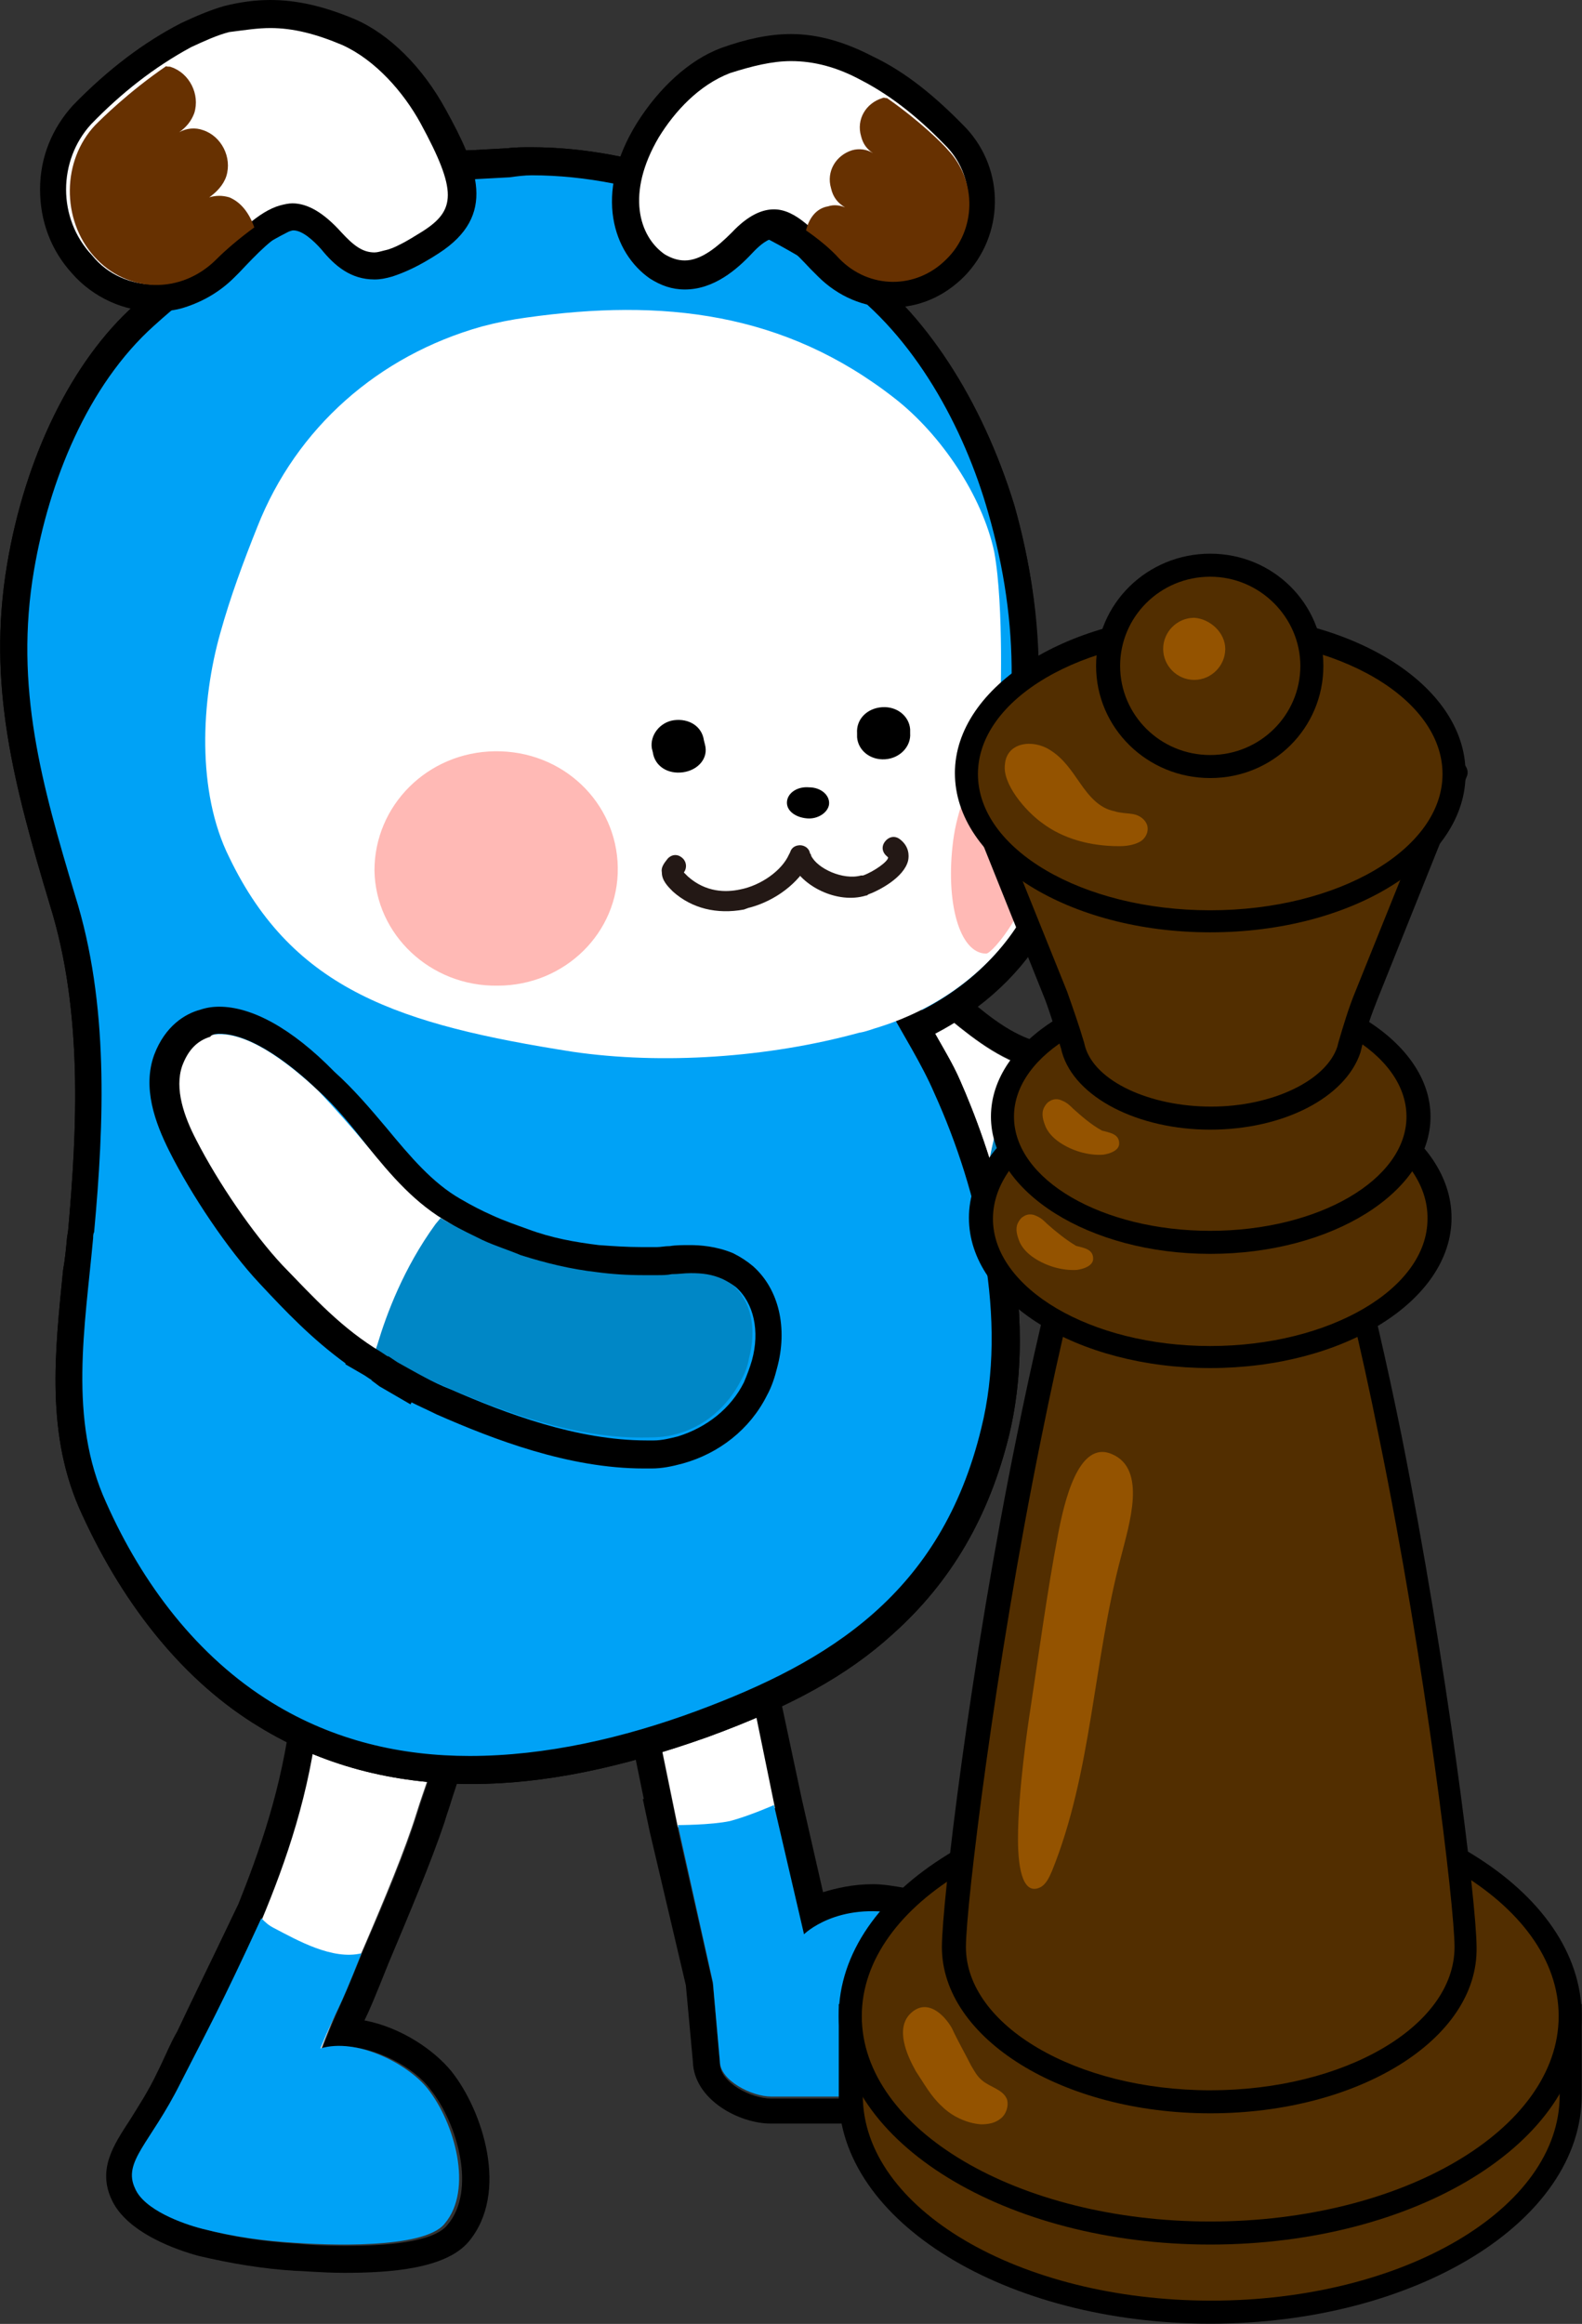 <?xml version="1.0" encoding="utf-8"?>
<!-- Generator: Adobe Illustrator 26.5.0, SVG Export Plug-In . SVG Version: 6.00 Build 0)  -->
<svg version="1.1" id="레이어_1" xmlns="http://www.w3.org/2000/svg" xmlns:xlink="http://www.w3.org/1999/xlink" x="0px"
	 y="0px" viewBox="0 0 158 232" style="enable-background:new 0 0 158 232;" xml:space="preserve">
<rect x="0" y="0" width="158" height="232" fill="#333333" stroke="none"/>
<path id="Fill-19_00000072279719491554315050000010280706223768437180_" style="fill-rule:evenodd;clip-rule:evenodd;fill:#FFFFFF;" d="
	M100,119.6c0.3-2.9,1-7.3,3-12l0.4-0.8l-0.9-0.3c-3.3-1.1-5.9-3.3-8.7-5.6c-1.7-1.4-3.4-2.9-5.4-4.2c-2.7-1.8-7.8-4.4-10.8-3
	c-1.1,0.6-1.9,1.7-2.1,3.3c-0.4,2.4,1,4.8,2.5,6.8c2.6,3.6,6.7,7.8,9.9,10.2c3.6,2.7,6.7,5,11,6.5l1,0.4L100,119.6z"/>
<g>
	<path id="Fill-17_00000129923605269112035390000004960084959212068515_" style="fill-rule:evenodd;clip-rule:evenodd;" d="
		M79.7,90.4L79.7,90.4c-1.2,0-2.3,0.3-3.3,0.7c-1.4,0.6-3.2,2.2-3.6,5.4c-0.3,1.8-0.2,4.4,3,8.8c2.8,3.8,7.1,8.2,10.4,10.7
		c2.9,2.1,5.7,4.2,9.1,5.8v0.1l2,0.7l0.7,0.2l1,0.4l3.3,1.2v-0.2c0.7,0.2,1.5,0.4,2.1,0.6c3.4,0.7,8,1.6,12.7,1.6
		c2.8,0,5.4-0.3,7.8-0.9c0.8-0.2,1.7-0.6,2.4-0.9c3.3-1.7,5.8-4.6,6.7-8.2c0.3-0.9,0.4-1.9,0.5-2.8c0.3-4.1-1.2-7.5-4.1-9.3
		c-0.7-0.4-1.4-0.6-2.2-0.8c-0.6-0.1-1.2-0.2-1.8-0.2c-1.6,0-3,0.4-4.2,0.7l0,0c-0.4,0.1-0.7,0.2-1,0.3l-0.2,0.1
		c-1.7,0.5-3.3,0.7-4.9,0.9c-1,0.1-2,0.2-3.1,0.2s-2.2-0.1-3.3-0.2c-1.1-0.1-2.2-0.3-3.4-0.6c-0.8-0.2-1.9-0.5-3-0.8l0,0l0,0
		c-2.8-0.9-5.1-2.9-7.8-5.2c-1.8-1.5-3.6-3-5.7-4.4C87.2,92.5,83.2,90.4,79.7,90.4 M79.7,93.2c2.9,0,6.5,2,8.7,3.4
		c2,1.2,3.7,2.7,5.4,4.2c2.8,2.4,5.5,4.6,8.7,5.6l0,0c1.2,0.4,2.2,0.7,3.3,0.9c1.3,0.3,2.5,0.5,3.7,0.6c1.2,0.2,2.5,0.2,3.7,0.2
		c1.1,0,2.2-0.1,3.4-0.2c1.8-0.2,3.4-0.5,5.2-0.9l0.2-0.1c0.4-0.1,0.8-0.2,1.2-0.4c1.1-0.4,2.3-0.6,3.4-0.6c0.4,0,0.8,0,1.2,0.1
		c0.6,0.1,0.9,0.3,1.4,0.6c2,1.2,3,3.7,2.7,6.7c-0.1,0.7-0.2,1.5-0.4,2.2c-0.7,2.9-2.7,5.3-5.3,6.6c-0.7,0.3-1.2,0.6-1.9,0.7
		c-2.3,0.6-4.7,0.8-7.1,0.8c-4.3,0-8.6-0.7-12.2-1.6c-1.7-0.4-3.4-0.8-5.2-1.4l0,0l-1-0.4l-0.7-0.2l0,0c-4-1.5-7-3.7-10.3-6.2
		c-3.2-2.3-7.3-6.6-9.9-10.2c-1.5-2-2.9-4.4-2.5-6.8c0.3-1.6,0.9-2.7,2.1-3.3C78.3,93.3,78.9,93.2,79.7,93.2"/>
	
		<path id="Fill-21_00000036957920407995408890000002401996661010254244_" style="fill-rule:evenodd;clip-rule:evenodd;fill:#0087C6;" d="
		M126.3,122.1c2.6-1.3,4.6-3.7,5.3-6.6c0.2-0.7,0.4-1.5,0.4-2.2c0.3-3-0.7-5.5-2.7-6.7c-0.4-0.3-0.8-0.4-1.4-0.6
		c-1.6-0.4-3.2,0.1-4.6,0.6c-0.4,0.1-0.8,0.3-1.2,0.4l-0.2,0.1c-1.8,0.5-3.5,0.7-5.2,0.9c-2.4,0.3-4.7,0.3-7.2,0
		c-1.2-0.2-2.4-0.4-3.7-0.6c-1-0.2-2-0.5-3.3-0.9l-0.7-0.3l-0.3,0.7c-2.1,4.9-2.9,9.5-3.2,12.5l-0.1,0.6l0.7,0.2
		c2,0.7,4.2,1.3,6.2,1.8c5.6,1.2,12.8,2.4,19.3,0.7C125,122.7,125.7,122.4,126.3,122.1"/>
</g>
<g>
	<path id="Fill-23" style="fill-rule:evenodd;clip-rule:evenodd;" d="M37.6,164.7c-4.7,0-8.1,2.4-8.5,6c-0.9,7.8-3.3,14.4-5.3,19.4
		l-0.1,0.2c-3.1,6.5-4.5,9.3-6,12.5c-0.7,1.2-1.2,2.5-2,4.1c-0.9,1.9-1.9,3.4-2.7,4.7c-1.7,2.6-3.3,5-1.8,8.1
		c1.8,3.7,7.9,5.3,8.6,5.5c3.4,0.8,6.5,1.3,9.7,1.5c0.7,0,2.7,0.2,4.9,0.2c4.6,0,10.1-0.4,12.4-3.1c4.1-4.9,1.4-13.1-1.7-17
		c-1.7-2.1-5-4.4-8.7-5.1c0.5-1,1-2.2,2.4-5.7c2.1-5,4.3-10.2,5.6-14.1c0.2-0.7,0.5-1.5,0.7-2.2c0.7-2.2,1.6-4.5,1.7-6.7
		c0.2-4-1.8-6-3.6-7C41.8,165.3,39.7,164.7,37.6,164.7 M37.6,167.5c1.7,0,3.3,0.4,4.4,1c4,2.3,1.2,7.6-0.3,12.5
		c-1.2,3.9-3.4,9.1-5.5,13.9l0,0c-2.6,6.4-2.2,5-3.9,9.3c0,0.1-0.1,0.2-0.1,0.4c0.7-0.2,1.2-0.3,2-0.3c3.3,0,7.2,2.1,8.8,4.3
		c2.7,3.4,4.6,10.1,1.7,13.5c-1.4,1.8-6.3,2.1-10.2,2.1c-2,0-3.8-0.1-4.7-0.2c-3.2-0.2-6.1-0.6-9.2-1.4c-2-0.5-5.8-1.9-6.7-4
		c-1.3-2.7,1.5-4.5,4.5-10.5c2.8-5.6,3.9-7.8,8.1-16.7l0,0c2.5-6,4.7-12.7,5.7-20.4C32.1,168.5,34.9,167.5,37.6,167.5"/>
	<path id="Fill-31" style="fill-rule:evenodd;clip-rule:evenodd;fill:#FFFFFF;" d="M19.2,208c3.3-9.8,10.9-21.2,12.6-36.9
		c0.5-4.1,7.2-4.4,10.1-2.6c4,2.3,1.2,7.6-0.3,12.5c-2.3,7.4-8.2,19.6-9.9,24.6c3.2,0,6.1,1.6,8.6,3.6c2.9,2.3,5,8.4,2.1,11.9
		c-2.1,2.6-7.1,1.8-10,1.6c-3.2-0.2-6.4-0.2-9.5-0.9c-2-0.5-5.7-1.4-6.6-3.3C15.1,215.8,18.2,210.7,19.2,208"/>
	
		<path id="Fill-33_00000011730778776656500260000006893772929266842558_" style="fill-rule:evenodd;clip-rule:evenodd;fill:#00A2F6;" d="
		M26.1,191.5c0.4,0.4,0.7,0.7,1.3,1c2.3,1.2,5.8,3.2,8.7,2.5c-2.6,6.6-2.2,4.9-4.1,9.5c3.6-1.1,8.7,1.5,10.7,4
		c2.7,3.4,4.6,10.1,1.7,13.5c-2.1,2.6-12.1,2.1-15,1.9c-3.2-0.2-6.1-0.6-9.2-1.4c-2-0.5-5.8-1.9-6.7-4C12.2,215.8,15,214,18,208
		C20.8,202.5,22,200.4,26.1,191.5"/>
</g>
<g>
	<path id="Fill-25_00000016070362721102264570000017530658176068283534_" style="fill-rule:evenodd;clip-rule:evenodd;" d="
		M67.9,145.5c-0.3,0-0.6,0-0.8,0.1c-2.1,0.5-4.3,2.6-5.1,3.4c-2.1,2.3-3.1,4.4-2.7,6.2l5,24.4h-0.1l0.7,3.3l0,0l0.4,1.7l0,0
		l3.2,13.6l0.7,7.6c0.1,3.8,4.6,6.2,7.8,6.2h2.4H90c0.4,0,0.8,0,1.2,0c0.5,0,0.9,0,1.4,0c3.2,0,6.8-0.4,9.4-3.3
		c1.2-1.4,1.9-3.4,1.8-5.8c-0.1-1.9-0.6-3.7-1.3-5.2c-2.3-4.6-6.9-8.1-12-9.2l0,0l0,0c-1.1-0.2-2.3-0.4-3.3-0.4c-2,0-3.7,0.4-5,0.8
		l-2.1-9.2L74.2,152c-0.3-1.3-0.9-2.8-1.9-4C70.8,145.9,69.1,145.5,67.9,145.5 M67.9,148.2c1.7,0,3.3,2.7,3.7,4.4l5.7,27.8l0,0l0,0
		l3,12.9c0,0,2.3-2.3,6.9-2.3c0.8,0,1.8,0.1,2.9,0.3c4.3,0.9,8.2,3.8,10.1,7.8c1.1,2.1,1.6,6-0.2,8c-1.9,2.1-4.6,2.4-7.3,2.4
		c-0.8,0-1.8,0-2.6,0H79.4H77c-2,0-5.1-1.6-5.1-3.5l-0.7-7.9l-3.5-15.5l0,0l0,0L62,154.7c-0.4-1.9,3.8-6,5.6-6.4
		C67.7,148.2,67.8,148.2,67.9,148.2"/>
	<path id="Fill-35" style="fill-rule:evenodd;clip-rule:evenodd;fill:#FFFFFF;" d="M67.6,148.2c-1.9,0.4-6,4.5-5.6,6.4l5.7,27.8
		l5.1,1.2l4.6-3.1l-5.7-27.8C71.2,150.7,69.4,147.9,67.6,148.2"/>
	
		<path id="Fill-37_00000052072968559446674420000008425716801549095341_" style="fill-rule:evenodd;clip-rule:evenodd;fill:#00A2F6;" d="
		M71.2,197.9l0.7,7.9c0,1.9,3.2,3.5,5.1,3.5h2.4H90c3.3,0,7.4,0.5,9.9-2.4c1.7-1.9,1.2-5.8,0.2-8c-2-3.9-5.9-6.9-10.1-7.8l0,0
		c-6.4-1.3-9.7,2-9.7,2l-3-12.9c0,0-2.5,1.1-4.4,1.6c-1.9,0.4-5.2,0.4-5.2,0.4L71.2,197.9z"/>
</g>
<g>
	<path id="Fill-27" style="fill-rule:evenodd;clip-rule:evenodd;fill:#00A2F6;" d="M47.1,176.7c-7.5,0-14.4-1.9-20.5-5.6
		c-7.1-4.3-13-11.4-17.2-20.6C6,143,6.8,134.7,7.6,126.9c0.1-1.1,0.3-2.2,0.4-3.3l0.1-0.6c0.9-10.3,1.5-22.2-1.9-33.1
		C2.5,77.8,0.1,68.3,2.1,56.6C3.8,46,8.3,36.8,14.4,31.3c9.9-8.9,21.7-14.3,32.4-14.9H47l3.7-0.2c0.7-0.1,1.6-0.1,2.3-0.1
		c10.1,0,21.7,4.1,31.6,11c6.7,4.7,12.3,13.3,15.2,23.6c2,7,2.8,13.9,2.2,20.8c2.1,2.8,2.3,3.2,2.4,3.5c4.1,10.6-1.6,22.2-13.3,27.4
		c0.1,0.1,0.2,0.3,0.2,0.4c1.1,1.9,2.1,3.7,3,5.5c2.6,5.7,8.3,20.5,4.8,34.4c-4.4,17.9-16.6,24.5-29.3,29.2
		C61.6,175.2,54,176.7,47.1,176.7"/>
	<path id="Fill-29_00000066485722962568817340000012134269628870635151_" style="fill-rule:evenodd;clip-rule:evenodd;" d="
		M53.1,14.7v2.8V14.7c-0.8,0-1.7,0-2.4,0.1L47,15l0,0l0,0h-0.2c-11.1,0.7-23.1,6.3-33.3,15.4c-6.3,5.6-11,15.2-12.8,26
		c-2,12,0.7,22,4.3,34c3.3,10.6,2.7,22.4,1.8,32.5l-0.1,0.6c-0.1,1.1-0.2,2.2-0.4,3.3c-0.8,8.1-1.8,16.5,1.9,24.4
		c4.3,9.4,10.4,16.8,17.7,21.2c6.2,3.8,13.3,5.7,21.2,5.7c7.2,0,14.9-1.6,23.6-4.7c8.2-3,13.9-6.1,18.5-10.3
		c5.8-5.2,9.6-11.7,11.6-19.9c3.4-14.3-2.3-29.4-4.9-35.3c-0.7-1.6-1.6-3.1-2.5-4.7c4.8-2.5,8.8-6.2,11.2-10.6
		c3.1-5.6,3.6-11.9,1.3-17.9c-0.1-0.4-0.4-0.9-2.3-3.4c0.5-6.9-0.3-13.8-2.3-20.8c-3.2-10.6-9-19.5-16-24.4
		C75.3,18.9,63.5,14.7,53.1,14.7 M53.1,17.5c10.8,0,22,4.6,30.9,10.8c7.3,5.2,12.3,14.4,14.7,22.9c2,7.1,2.7,14,2.1,20.9
		c1,1.3,2.4,3.1,2.6,3.6c4.1,10.8-2.6,21.9-13.9,26.3c1.4,2.5,2.9,4.8,3.9,7.1c4.5,9.9,7.4,22.7,4.7,33.5
		c-4,16.5-15.2,23.3-28.4,28.2c-7.3,2.7-15.1,4.5-22.7,4.5c-6.8,0-13.5-1.5-19.7-5.3c-7.5-4.6-13-11.9-16.6-20
		c-3.8-8.3-2.1-17.6-1.3-26.4c0-0.2,0-0.4,0.1-0.6c1-10.9,1.5-22.8-1.9-33.6C4.3,78.5,1.5,68.7,3.5,56.9C4.9,48,8.7,38.4,15.4,32.4
		c8.6-7.7,20-13.9,31.6-14.5c0,0,0.1,0,0.2,0l3.7-0.2C51.6,17.6,52.4,17.5,53.1,17.5"/>
	<path id="Fill-43" style="fill-rule:evenodd;clip-rule:evenodd;fill:#00A2F6;" d="M47.1,176.7c-7.5,0-14.4-1.9-20.5-5.6
		c-7.1-4.3-13-11.4-17.2-20.6C6,143,6.8,134.7,7.6,126.9c0.1-1.1,0.3-2.2,0.4-3.3l0.1-0.6c0.9-10.3,1.5-22.2-1.9-33.1
		C2.5,77.8,0.1,68.3,2.1,56.6C3.8,46,8.3,36.8,14.4,31.3c9.9-8.9,21.7-14.3,32.4-14.9H47l3.7-0.2c0.7-0.1,1.6-0.1,2.3-0.1
		c10.1,0,21.7,4.1,31.6,11c6.7,4.7,12.3,13.3,15.2,23.6c3.3,11.1,3.2,22-0.2,33.4c-0.9,3.1-7.7,12.1-8.9,13.7
		c-0.4,0.9-0.7,1.7-0.7,2.4c0.5,0.9,1,1.9,1.5,2.7c1.1,1.9,2.1,3.7,2.9,5.5c2.6,5.7,8.3,20.5,4.8,34.4C94.9,160.7,82.7,167.3,70,172
		C61.6,175.2,54,176.7,47.1,176.7"/>
	<path id="Fill-45" style="fill-rule:evenodd;clip-rule:evenodd;" d="M53.1,14.7v2.8V14.7c-0.8,0-1.7,0-2.4,0.1L47,15l0,0l0,0h-0.2
		c-11.1,0.7-23.1,6.3-33.3,15.4c-6.3,5.6-11,15.2-12.8,26c-2,12,0.7,22,4.3,34c3.3,10.6,2.7,22.4,1.8,32.5l-0.1,0.6
		c-0.1,1.1-0.2,2.2-0.4,3.3c-0.8,8.1-1.8,16.5,1.9,24.4c4.3,9.4,10.4,16.8,17.7,21.2c6.2,3.8,13.3,5.7,21.2,5.7
		c7.2,0,14.9-1.6,23.6-4.7c8.2-3,13.9-6.1,18.5-10.3c5.8-5.2,9.6-11.7,11.6-19.9c3.4-14.3-2.3-29.4-4.9-35.3c-0.8-1.9-2-3.7-3-5.6
		c-0.5-0.7-0.8-1.5-1.3-2.2c0.1-0.5,0.3-0.9,0.5-1.5c2.1-2.9,8.2-10.9,9-14c3.4-11.7,3.4-22.9,0.2-34.2c-3.2-10.4-9-19.3-16-24.2
		C75.3,18.9,63.5,14.7,53.1,14.7 M53.1,17.5c10.8,0,22,4.6,30.9,10.8c7.3,5.2,12.3,14.4,14.7,22.9c3.2,11.1,3.1,21.6-0.2,32.7
		c-0.8,3-8.8,13.4-8.8,13.4c-0.4,0.9-0.7,1.9-0.9,2.9h-0.3c1.7,3.1,3.6,6.1,4.8,8.9c4.5,9.9,7.4,22.7,4.7,33.5
		c-4,16.5-15.2,23.3-28.4,28.2c-7.3,2.7-15.1,4.5-22.7,4.5c-6.8,0-13.5-1.5-19.7-5.3c-7.5-4.6-13-11.9-16.6-20
		c-3.8-8.3-2.1-17.6-1.3-26.4c0-0.2,0-0.4,0.1-0.6c1-10.9,1.5-22.8-1.9-33.6c-3.3-11-6.1-20.8-4.1-32.5c1.5-8.8,5.3-18.4,12-24.4
		c8.6-7.8,20-14,31.6-14.6c0,0,0.1,0,0.2,0l3.7-0.2C51.6,17.6,52.4,17.5,53.1,17.5"/>
</g>
<path id="Fill-47" style="fill-rule:evenodd;clip-rule:evenodd;fill:#00A2F6;" d="M50.9,17.6h-0.2C50.8,17.6,50.9,17.6,50.9,17.6"/>
<g>
	<path id="Fill-39" style="fill-rule:evenodd;clip-rule:evenodd;fill:#FFFFFF;" d="M89.2,29.4c-2.4,0-4.6-0.9-6.3-2.7
		c-0.3-0.3-0.6-0.6-0.7-0.8c-1.8-1.9-3.3-3.4-4.6-3.4c-0.9,0-2,0.6-3.2,1.9c-1.3,1.4-3.3,3.1-5.7,3.1c-0.9,0-1.9-0.3-2.7-0.8
		c-3.2-2.1-4.8-7.2-0.9-13.6c2-3.2,4.8-5.8,7.7-6.9c2.3-0.9,4.5-1.3,6.5-1.3c2.5,0,4.9,0.6,7.6,2c3.2,1.7,6.1,4,9,6.9
		c3.3,3.6,3.3,9.4-0.2,12.9C93.7,28.3,91.5,29.4,89.2,29.4L89.2,29.4z"/>
	<path id="Fill-41" style="fill-rule:evenodd;clip-rule:evenodd;" d="M79,3.4c-2.2,0-4.5,0.5-7,1.4c-3.2,1.2-6.2,4-8.4,7.5
		c-4.4,7.1-2.3,13,1.3,15.5c1.1,0.7,2.2,1.1,3.5,1.1c2.9,0,5.2-2,6.7-3.6c1.3-1.4,2-1.5,2.2-1.5c0.7,0,2.3,1.6,3.6,3
		c0.3,0.3,0.6,0.6,0.8,0.8c2,2,4.6,3.1,7.3,3.1c2.8,0,5.3-1.1,7.3-3.1c4-4.1,4.1-10.6,0.2-14.8c-3-3.1-6-5.6-9.4-7.2
		C84.4,4.2,81.7,3.4,79,3.4 M79,6.1c2.3,0,4.6,0.6,7,1.9c3.3,1.7,6.1,4.1,8.6,6.7c2.9,3.1,2.8,8-0.2,10.9c-1.5,1.5-3.4,2.2-5.3,2.2
		c-2,0-3.9-0.7-5.4-2.3c-2.3-2.4-4.2-4.6-6.4-4.6c-1.2,0-2.6,0.6-4.2,2.3C71.6,24.7,70,26,68.4,26c-0.7,0-1.3-0.2-2-0.6
		c-2.6-1.8-3.9-6.1-0.6-11.7c1.6-2.6,4-5.2,7.1-6.4C75.1,6.6,77.1,6.1,79,6.1"/>
	<path id="Fill-49" style="fill-rule:evenodd;clip-rule:evenodd;fill:#673101;" d="M82.7,20.6c0.6-0.2,1.2-0.1,1.7,0.1
		c-0.7-0.4-1.2-1-1.4-1.9c-0.5-1.7,0.5-3.3,2.1-3.8c0.7-0.2,1.5-0.1,2.1,0.3c-0.6-0.4-1-0.9-1.2-1.7c-0.5-1.7,0.5-3.3,2.1-3.8
		c0.2-0.1,0.3,0,0.5,0c3.3,2.3,5.6,4.6,6.1,5.2c2.9,3.1,2.8,8-0.2,10.9c-3,3-7.7,3-10.7-0.1c-0.8-0.9-2-1.9-3.3-2.8
		C80.8,21.8,81.5,20.8,82.7,20.6"/>
</g>
<g>
	<path id="Fill-51" style="fill-rule:evenodd;clip-rule:evenodd;fill:#FFFFFF;" d="M48.1,32.6c1.5-0.4,3-0.7,4.5-0.9
		c13.5-1.9,25.7-0.6,36.8,8.1c4.6,3.6,8.7,9.7,9.9,15.3c1,5.5,0.6,15.7,0.6,15.7s3.3,4,3.6,4.8c4.4,11.3-3.3,23-15.6,26.9
		c-0.7,0.2-1.4,0.5-2.1,0.6c-9.1,2.5-19.7,3.2-28.6,1.9c-17.2-2.7-27.9-6.1-34.3-19.4C19.6,79,20.1,69.9,22,63.2
		c1-3.6,2.3-7.1,3.7-10.6C29.6,42.7,37.8,35.5,48.1,32.6"/>
	<path id="Fill-53" style="fill-rule:evenodd;clip-rule:evenodd;fill:#FFB9B5;" d="M61.7,86.6c0.1,6.5-5.3,11.8-12,11.8
		c-6.7,0.1-12.2-5.1-12.3-11.5c0-6.5,5.3-11.8,12-11.9C56.2,74.9,61.6,80.1,61.7,86.6"/>
	<path id="Fill-55" style="fill-rule:evenodd;clip-rule:evenodd;fill:#FFB9B5;" d="M104,83.9c-0.7,6.5-4.9,11.3-5.5,11.3
		c-2.7,0-4.1-5.2-3.3-11.3c0.8-6.1,4.9-11.9,6.5-9.9C103.1,75.7,104.2,78.7,104,83.9"/>
	<path id="Fill-57" style="fill-rule:evenodd;clip-rule:evenodd;" d="M68.2,77.1L68.2,77.1c-1.5,0.2-2.8-0.6-3-2l-0.1-0.4
		c-0.2-1.3,0.8-2.6,2.2-2.8c1.5-0.2,2.8,0.6,3,2l0.1,0.4C70.8,75.7,69.7,76.9,68.2,77.1"/>
	<path id="Fill-59" style="fill-rule:evenodd;clip-rule:evenodd;" d="M88.4,75.8L88.4,75.8c-1.5,0.1-2.7-0.9-2.8-2.2v-0.4
		c-0.1-1.4,1-2.5,2.5-2.6s2.7,0.9,2.8,2.2v0.4C91,74.5,89.9,75.7,88.4,75.8"/>
	<path id="Fill-61" style="fill-rule:evenodd;clip-rule:evenodd;fill:#231815;" d="M74.9,90.6c2.6-0.7,4.9-2.5,5.9-4.5
		c0.3-0.6,0-1.1-0.6-1.4s-1.1,0-1.4,0.6c-0.7,1.6-2.8,3.1-4.9,3.5c-1.4,0.3-3.4,0.3-5.2-1.3c-0.2-0.2-0.3-0.3-0.4-0.4
		c0.3-0.4,0.3-1-0.1-1.4s-1-0.5-1.5,0c-0.4,0.5-0.7,0.9-0.6,1.4c0,0.8,0.6,1.4,1.1,1.9c1.9,1.7,4.4,2.3,7.1,1.8
		C74.6,90.7,74.8,90.6,74.9,90.6"/>
	<path id="Fill-63" style="fill-rule:evenodd;clip-rule:evenodd;fill:#231815;" d="M86.5,89.4c0.1,0,0.1,0,0.2-0.1
		c1.1-0.4,3.6-1.7,4-3.4c0.1-0.5,0.1-1.4-0.8-2.1c-0.5-0.4-1.1-0.3-1.5,0.2s-0.3,1.1,0.2,1.5c0.1,0.1,0.1,0.1,0.1,0.1
		c0,0.4-1.4,1.4-2.5,1.8H86c-1.8,0.5-4.4-0.7-5-2c0-0.1,0-0.1-0.1-0.2c-0.1-0.6-0.7-0.9-1.2-0.8c-0.6,0.1-0.9,0.6-0.8,1.2
		c0.1,0.2,0.1,0.5,0.2,0.6C80,88.4,83.6,90.3,86.5,89.4"/>
	<path id="Fill-65" style="fill-rule:evenodd;clip-rule:evenodd;" d="M82.8,80.3c-0.1,0.8-1.1,1.5-2.2,1.4c-1.2-0.1-2.1-0.8-2-1.7
		s1.1-1.5,2.2-1.4C82,78.6,82.9,79.4,82.8,80.3"/>
</g>
<g>
	<path id="Fill-67" style="fill-rule:evenodd;clip-rule:evenodd;fill:#FFFFFF;" d="M39.6,134.8c0.8-2.9,2.5-7.2,5.5-11.5l0.6-0.7
		l-0.8-0.5c-3.3-1.9-5.7-4.7-8.3-7.8c-1.6-1.9-3.2-3.7-4.9-5.5c-2.6-2.4-7.4-6.4-10.9-5.4c-1.3,0.4-2.2,1.3-2.8,2.9
		c-0.8,2.4,0.2,5.1,1.4,7.4c2.1,4.3,5.7,9.4,8.6,12.5c3.3,3.5,6.1,6.6,10.4,9.1l0.9,0.6L39.6,134.8z"/>
	<path id="Fill-69" style="fill-rule:evenodd;clip-rule:evenodd;fill:#0087C6;" d="M67.4,143.2c2.9-0.7,5.3-2.8,6.6-5.4
		c0.4-0.7,0.7-1.5,0.8-2.2c0.8-3,0.2-5.7-1.6-7.3c-0.4-0.3-0.7-0.6-1.3-0.8c-1.6-0.7-3.3-0.6-5-0.5c-0.5,0-0.9,0.1-1.4,0.1h-0.3
		c-2,0.1-3.9,0-5.8-0.2c-2.6-0.3-5.1-0.8-7.6-1.7c-1.2-0.4-2.5-0.9-3.8-1.5c-1-0.5-2-1-3.3-1.7l-0.7-0.4l-0.5,0.6
		c-3.2,4.4-4.9,9-5.8,12l-0.2,0.6l0.6,0.4c2,1.2,4.2,2.3,6.3,3.2c5.7,2.5,13.2,5.3,20.4,5.1C65.8,143.5,66.7,143.4,67.4,143.2"/>
	<path id="Fill-71" style="fill-rule:evenodd;clip-rule:evenodd;" d="M21.9,100.5c-0.7,0-1.3,0.1-1.9,0.3c-1.5,0.4-3.5,1.6-4.6,4.5
		c-1.2,3.3,0.1,6.8,1.5,9.6c2.2,4.4,5.9,9.9,9,13.2c2.7,2.9,5.3,5.6,8.6,8v0.1l1.9,1.1l0.6,0.4c0,0,0.1,0,0.1,0.1l0.8,0.6l3.1,1.8
		l0.1-0.2c0.8,0.4,1.7,0.8,2.5,1.2c5.7,2.5,13.2,5.4,20.7,5.4c0.3,0,0.6,0,0.8,0c1,0,2-0.2,3.1-0.5c3.6-1,6.7-3.4,8.4-6.8
		c0.5-0.9,0.8-1.9,1-2.7c1.1-4,0.2-7.9-2.4-10.2c-0.6-0.5-1.2-0.9-2-1.3c-1.7-0.7-3.3-0.8-4.3-0.8c-0.7,0-1.4,0-2,0.1
		c-0.5,0-0.9,0.1-1.3,0.1h-0.3c-0.4,0-0.8,0-1.2,0c-1.5,0-2.9-0.1-4.3-0.2c-2.4-0.3-4.7-0.7-7.1-1.6c-1.1-0.4-2.3-0.8-3.6-1.4
		c-0.9-0.4-1.9-0.9-3.1-1.6c-2.8-1.6-5-4.2-7.4-7.1c-1.6-1.9-3.3-3.9-5.2-5.6C29.1,102.6,25.1,100.5,21.9,100.5 M21.9,103.2
		c3.3,0,7.4,3.3,9.8,5.6c1.9,1.7,3.4,3.6,4.9,5.5c2.5,3.1,4.9,5.9,8.3,7.8c1.2,0.7,2.3,1.2,3.3,1.7c1.3,0.6,2.6,1,3.8,1.5
		c2.5,0.8,5,1.4,7.6,1.7c1.5,0.2,3,0.3,4.6,0.3c0.4,0,0.8,0,1.2,0h0.3c0.5,0,0.9,0,1.4-0.1c0.7,0,1.2-0.1,1.9-0.1
		c1.1,0,2.1,0.1,3.2,0.6c0.6,0.3,0.9,0.5,1.3,0.8c1.8,1.6,2.4,4.4,1.6,7.3c-0.2,0.7-0.5,1.5-0.8,2.2c-1.3,2.6-3.7,4.5-6.6,5.4
		c-0.8,0.2-1.6,0.4-2.4,0.4c-0.3,0-0.6,0-0.7,0c-7,0-14.1-2.7-19.6-5.1c-1.8-0.7-3.5-1.7-5.3-2.7l0,0l-0.9-0.6h-0.1l-0.6-0.4l0,0
		c-4-2.4-6.7-5.4-9.9-8.7c-2.9-3.1-6.4-8.2-8.6-12.5c-1.2-2.3-2.2-5.1-1.4-7.4c0.6-1.6,1.5-2.5,2.8-2.9
		C21.1,103.3,21.5,103.2,21.9,103.2"/>
</g>
<g>
	<path id="Fill-73" style="fill-rule:evenodd;clip-rule:evenodd;fill:#FFFFFF;" d="M15.4,29.7c-2.8,0-5.3-1.2-7.3-3.3
		c-3.7-4.2-3.7-10.8,0.2-14.9c3.3-3.4,6.8-6.1,10.4-8c1.4-0.7,2.7-1.2,4.1-1.6s2.8-0.6,4.2-0.6c2.4,0,4.9,0.6,7.7,1.9
		c4.6,2,7.4,6.6,8.5,8.4c2,3.8,2.9,6,2.9,7.8c0,2.5-1.6,3.9-3.2,4.8c-1.9,1.2-3.1,1.9-4.2,2.1c-0.5,0.1-0.9,0.2-1.4,0.2l0,0
		c-2,0-3.3-1.3-4.3-2.5c-1.4-1.6-2.7-2.4-3.9-2.4c-0.3,0-0.6,0-0.8,0.1c-1.8,0.5-3.6,2.4-5.6,4.4l-0.5,0.5c-1.2,1.3-2.8,2.2-4.5,2.6
		C17.1,29.6,16.3,29.7,15.4,29.7"/>
	<path id="Fill-75" style="fill-rule:evenodd;clip-rule:evenodd;" d="M27,0c-1.5,0-3,0.2-4.6,0.6c-1.4,0.4-2.8,1-4.3,1.7
		c-3.7,1.9-7.3,4.6-10.8,8.2C5.2,12.8,4,15.7,4,18.9s1.1,6.1,3.2,8.4c2.1,2.4,5.2,3.8,8.3,3.8c0.9,0,2-0.1,2.9-0.4
		c1.9-0.6,3.6-1.6,5-3l0.5-0.5c1.8-1.9,3.5-3.7,4.9-4.1c0.2,0,0.3-0.1,0.5-0.1c0.9,0,2,1,2.8,1.9c1.3,1.6,2.9,3,5.3,3
		c0.6,0,1.1-0.1,1.8-0.3c1.2-0.4,2.6-1,4.6-2.3c5.9-3.8,3.9-8.6,0.7-14.4c-2.3-4.2-5.6-7.5-9.1-9C32.3,0.6,29.6,0,27,0 M27,2.8
		c2.3,0,4.6,0.6,7.2,1.7c3.3,1.5,6.1,4.7,7.8,7.8c3.7,6.8,3.5,8.7,0.2,10.8c-1.6,1-2.8,1.7-3.8,1.9c-0.4,0.1-0.7,0.2-1,0.2
		c-1.2,0-2.1-0.7-3.3-2c-1.8-2-3.4-2.9-4.9-2.9c-0.4,0-0.8,0.1-1.2,0.2c-2.2,0.6-4.4,2.9-6.7,5.3c-1.1,1.1-2.4,1.9-3.8,2.3
		c-0.7,0.2-1.4,0.3-2.1,0.3c-2.2,0-4.6-0.9-6.2-2.9C5.7,21.8,5.8,16,9.1,12.4c3-3.1,6.3-5.7,10-7.7c1.3-0.6,2.6-1.2,3.8-1.5
		C24.5,3,25.7,2.8,27,2.8"/>
	<path id="Fill-77" style="fill-rule:evenodd;clip-rule:evenodd;fill:#673101;" d="M22.9,19.7c-0.7-0.2-1.3-0.2-2,0
		c0.7-0.5,1.4-1.2,1.7-2.1c0.6-1.9-0.5-4-2.3-4.6c-0.8-0.3-1.7-0.2-2.4,0.2c0.7-0.5,1.2-1.1,1.5-1.9c0.6-1.9-0.5-4-2.3-4.6
		c-0.2-0.1-0.4,0-0.5-0.1c-3.8,2.6-6.5,5.3-7.1,5.9C6.2,16,6.1,21.9,9.4,25.6s8.7,3.8,12.2,0.3c1-1,2.3-2.1,3.8-3.2
		C24.9,21.3,24.1,20.2,22.9,19.7"/>
</g>
<g id="말3-copy" transform="translate(369.77, 237.675)">
	
		<path id="Fill-211_00000055707105723111270870000012583717827076449152_" style="fill-rule:evenodd;clip-rule:evenodd;fill:#522E00;" d="
		M-212.9-28.5c0,12-16.1,21.7-35.9,21.7s-35.9-9.7-35.9-21.7v-7.9h71.9v7.9H-212.9z"/>
	<path d="M-248.9-5.7c-20.4,0-37.1-10.2-37.1-22.8v-9.1h74.2v9.1C-211.8-15.9-228.4-5.7-248.9-5.7z M-283.6-35.2v6.7
		C-283.6-17.2-268-8-248.8-8s34.8-9.2,34.8-20.5v-6.7H-283.6z"/>
	
		<path id="Fill-215_00000110463677450855511230000017098956832650313097_" style="fill-rule:evenodd;clip-rule:evenodd;fill:#522E00;" d="
		M-212.9-36.4c0,12-16.1,21.7-35.9,21.7s-35.9-9.7-35.9-21.7s16-21.6,35.8-21.6S-212.9-48.3-212.9-36.4"/>
	<path d="M-248.9-13.6c-20.4,0-37.1-10.2-37.1-22.8s16.6-22.8,37.1-22.8s37.1,10.2,37.1,22.8S-228.4-13.6-248.9-13.6z M-248.9-56.9
		c-19.2,0-34.8,9.2-34.8,20.5s15.6,20.5,34.8,20.5s34.8-9.2,34.8-20.5S-229.7-56.9-248.9-56.9z"/>
	
		<path id="Fill-219_00000062911489511088440400000010546273938906468773_" style="fill-rule:evenodd;clip-rule:evenodd;fill:#522E00;" d="
		M-223.3-43.3c0,8.5-11.4,15.4-25.5,15.4c-14.1,0-25.5-6.9-25.5-15.4s11.4-95.5,25.5-95.5C-234.7-138.7-223.3-51.8-223.3-43.3"/>
	<path d="M-248.9-26.7c-14.8,0-26.8-7.5-26.8-16.6c0-4.3,2.8-28.1,7.5-51.1c6.2-30.6,12.5-45.5,19.2-45.5s13,14.9,19.2,45.5
		c4.6,23.1,7.5,46.8,7.5,51.1C-222.1-34.1-234.1-26.7-248.9-26.7z M-248.9-137.6c-2.5,0-9,4.2-16.9,43.6
		c-4.6,22.6-7.5,46.6-7.5,50.7c0,7.8,11,14.3,24.4,14.3s24.4-6.4,24.4-14.3c0-4.1-2.9-28.2-7.5-50.7
		C-239.9-133.3-246.4-137.6-248.9-137.6z"/>
	
		<path id="Fill-223_00000010302800760563739610000000645482969541099160_" style="fill-rule:evenodd;clip-rule:evenodd;fill:#522E00;" d="
		M-226-116.1c0,7.6-10.3,13.8-22.9,13.8c-12.6,0-22.9-6.2-22.9-13.8s10.3-13.8,22.9-13.8C-236.2-129.8-226-123.6-226-116.1"/>
	<path d="M-248.9-101.1c-13.3,0-24.1-6.7-24.1-15c0-8.2,10.8-15,24.1-15c13.3,0,24.1,6.7,24.1,15
		C-224.8-107.8-235.6-101.1-248.9-101.1z M-248.9-128.7c-11.9,0-21.7,5.7-21.7,12.7c0,6.9,9.7,12.7,21.7,12.7
		c11.9,0,21.7-5.7,21.7-12.7C-227.1-123-236.9-128.7-248.9-128.7z"/>
	
		<path id="Fill-227_00000005955704798466014130000013783229779961466015_" style="fill-rule:evenodd;clip-rule:evenodd;fill:#522E00;" d="
		M-228-126.2c0,6.9-9.3,12.5-20.8,12.5c-11.5,0-20.8-5.6-20.8-12.5c0-6.9,9.3-12.5,20.8-12.5S-228-133.2-228-126.2"/>
	<path d="M-248.9-112.5c-12.1,0-21.9-6.2-21.9-13.7c0-7.6,9.9-13.7,21.9-13.7c12.1,0,22,6.2,22,13.7S-236.7-112.5-248.9-112.5z
		 M-248.9-137.6c-10.8,0-19.6,5.1-19.6,11.4c0,6.3,8.8,11.4,19.6,11.4s19.6-5.1,19.6-11.4C-229.3-132.5-238-137.6-248.9-137.6z"/>
	
		<path id="Fill-231_00000166635829442380892740000004131977312417977217_" style="fill-rule:evenodd;clip-rule:evenodd;fill:#522E00;" d="
		M-233.4-138.4c-0.7,1.7-1.2,3.5-1.8,5.3c-1.2,3.9-6.8,6.9-13.7,6.9c-6.8,0-12.5-3-13.7-6.9c-0.5-1.8-1.1-3.6-1.8-5.3l-8.9-22.2
		h48.8L-233.4-138.4z"/>
	<path d="M-248.9-124.9c-7.2,0-13.5-3.2-14.8-7.7l-0.1-0.4c-0.5-1.6-1-3.3-1.6-4.9l-8.9-22.2c-0.1-0.4-0.1-0.8,0.1-1.1
		s0.6-0.5,1-0.5h48.8c0.4,0,0.8,0.2,1,0.5s0.3,0.7,0.1,1.1l-8.9,22.2c-0.6,1.5-1.2,3.2-1.6,4.9l-0.1,0.4
		C-235.4-128.1-241.6-124.9-248.9-124.9z M-271.5-159.3l8.3,20.6c0.6,1.7,1.2,3.4,1.7,5.1l0.1,0.4c1,3.5,6.5,6,12.6,6
		s11.5-2.6,12.6-6l0.1-0.4c0.5-1.7,1-3.4,1.7-5.1l0,0l8.3-20.6H-271.5z"/>
	
		<path id="Fill-235_00000099635382544445173050000005481240168001564313_" style="fill-rule:evenodd;clip-rule:evenodd;fill:#522E00;" d="
		M-224.5-160.5c0,8.1-10.9,14.7-24.4,14.7s-24.4-6.6-24.4-14.7c0-8.1,10.9-14.7,24.4-14.7S-224.5-168.6-224.5-160.5"/>
	<path d="M-248.9-144.6c-14.1,0-25.5-7.1-25.5-15.9c0-8.7,11.5-15.9,25.5-15.9c14.1,0,25.5,7.1,25.5,15.9
		C-223.3-151.7-234.7-144.6-248.9-144.6z M-248.9-174c-12.8,0-23.2,6.1-23.2,13.6s10.4,13.6,23.2,13.6s23.2-6.1,23.2-13.6
		S-236-174-248.9-174z"/>
	
		<path id="Fill-239_00000149351671006752089370000014852266764511941017_" style="fill-rule:evenodd;clip-rule:evenodd;fill:#522E00;" d="
		M-238.7-171.1c0,5.5-4.5,10-10.1,10s-10.1-4.5-10.1-10s4.5-10,10.1-10C-243.2-181.2-238.7-176.7-238.7-171.1"/>
	<path d="M-248.9-160c-6.3,0-11.4-5-11.4-11.2s5.1-11.2,11.4-11.2c6.3,0,11.3,5,11.3,11.2S-242.6-160-248.9-160z M-248.9-180.1
		c-5,0-9,4-9,8.9s4,8.9,9,8.9s9-4,9-8.9C-239.9-176-243.9-180.1-248.9-180.1z"/>
	
		<path id="Fill-243_00000176726405253595513060000011287353206629201325_" style="fill-rule:evenodd;clip-rule:evenodd;fill:#945300;" d="
		M-247.4-172.9c0,1.7-1.4,3.1-3.1,3.1c-1.7,0-3.1-1.4-3.1-3.1c0-1.7,1.4-3.1,3.1-3.1C-248.9-175.9-247.4-174.5-247.4-172.9"/>
	
		<path id="Fill-245_00000099631838534286289000000018238576008558673567_" style="fill-rule:evenodd;clip-rule:evenodd;fill:#945300;" d="
		M-262.6-127c-0.3-0.3-0.6-0.6-1.1-0.8c-0.4-0.2-0.9-0.2-1.3,0.1c-0.2,0.1-0.4,0.4-0.5,0.6c-0.3,0.6-0.1,1.3,0.2,2
		c0.3,0.6,0.8,1.1,1.4,1.5c1.2,0.8,2.8,1.3,4.3,1.2c0.7-0.1,1.5-0.4,1.6-1c0.1-1.1-1-1.2-1.7-1.4
		C-260.8-125.4-261.7-126.2-262.6-127"/>
	
		<path id="Fill-247_00000009560075081215000270000016528675246329206706_" style="fill-rule:evenodd;clip-rule:evenodd;fill:#945300;" d="
		M-265.2-115.5c-0.3-0.3-0.6-0.6-1.1-0.8c-0.4-0.2-0.9-0.2-1.3,0.1c-0.2,0.1-0.4,0.4-0.5,0.6c-0.3,0.6-0.1,1.3,0.2,2
		c0.3,0.6,0.8,1.1,1.4,1.5c1.2,0.8,2.8,1.3,4.3,1.2c0.7-0.1,1.5-0.4,1.6-1c0.1-1.1-1-1.2-1.7-1.4
		C-263.3-113.9-264.3-114.7-265.2-115.5"/>
	
		<path id="Fill-249_00000088834299675829131800000014928154544851901620_" style="fill-rule:evenodd;clip-rule:evenodd;fill:#945300;" d="
		M-268.1-54.1c0,3.3,0.6,5.7,2.3,4.8c0.5-0.3,0.8-0.9,1.1-1.6c4-9.9,4.1-20.9,6.9-31.4c0.8-3.2,2.6-8.7-0.9-10.2
		c-3.4-1.5-4.8,4.9-5.4,8c-1.1,5.8-1.9,11.8-2.8,17.7C-267.1-65.5-268.1-58.8-268.1-54.1"/>
	
		<path id="Fill-251_00000080923557027003215280000011502509322878134714_" style="fill-rule:evenodd;clip-rule:evenodd;fill:#945300;" d="
		M-278.3-30.9c0.8,1.2,1.5,2.5,2.6,3.5c1,1,2.5,1.7,3.9,1.8c0.7,0,1.4-0.1,2-0.6c0.5-0.4,0.8-1.2,0.6-1.9c-0.4-1-1.7-1.2-2.5-1.9
		c-0.5-0.4-0.8-1-1.1-1.5c-0.6-1.2-1.3-2.4-1.9-3.7c-0.8-1.4-2.5-3-4.1-1.5S-279.2-32.5-278.3-30.9"/>
	
		<path id="Fill-253_00000071537266916236459870000017941472407417892768_" style="fill-rule:evenodd;clip-rule:evenodd;fill:#945300;" d="
		M-265.8-155.6c2.2,1.7,5,2.4,7.8,2.4c0.7,0,1.4-0.1,2-0.4c0.6-0.3,1-1,0.8-1.7c-0.2-0.6-0.8-1-1.4-1.1s-1.3-0.1-1.9-0.3
		c-1.5-0.3-2.5-1.5-3.4-2.8s-1.7-2.5-3-3.3c-1.7-1.1-4.3-0.8-4.5,1.4C-269.7-159.4-267.3-156.7-265.8-155.6"/>
</g>
</svg>
